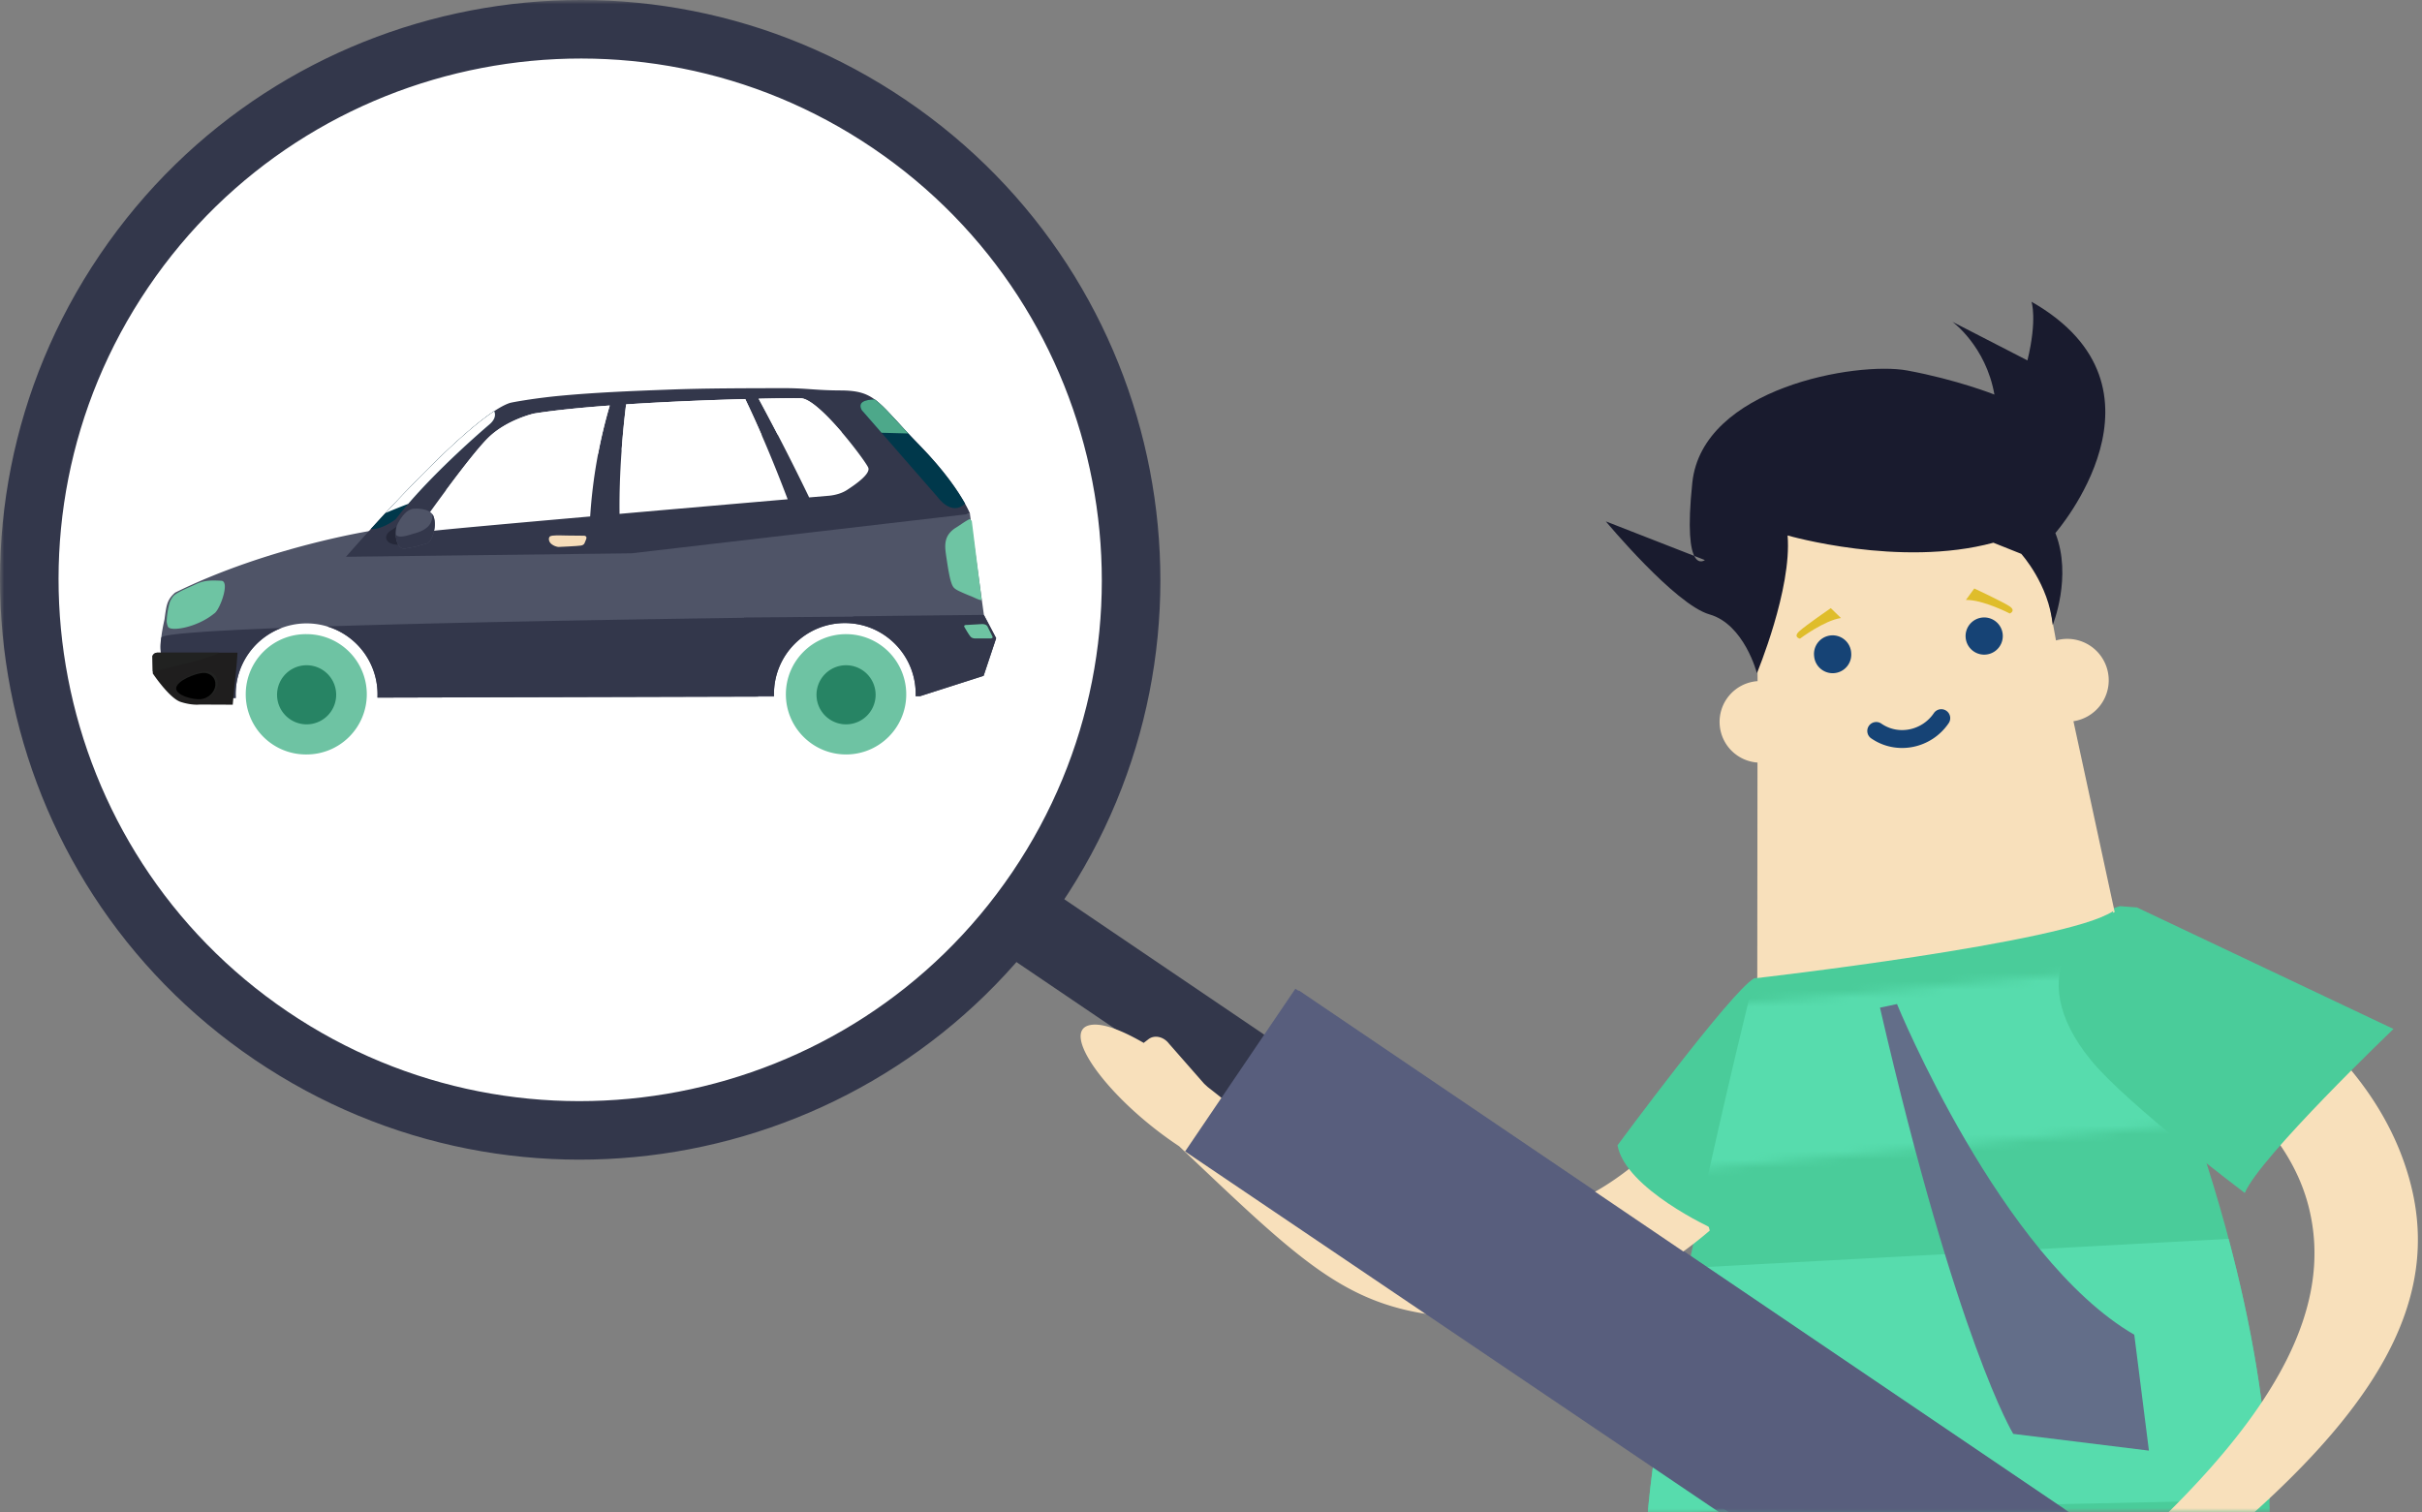 <svg viewBox="0 0 285 178" xmlns="http://www.w3.org/2000/svg" xmlns:xlink="http://www.w3.org/1999/xlink" class="styles__SVG-sc-1g923b5-0 liJZbW"><rect x="0" y="0" width="285" height="178" fill="#808080" stroke="none"/><defs><path d="M0 0h285v178H0z" id="a"></path><path d="M1.869 4.922L0 24.083l71.477-6.543L56.839 0" id="c"></path></defs><g fill="none" fill-rule="evenodd"><mask fill="#fff" id="b"><use xlink:href="#a"></use></mask><path d="M250.91 113.986l2.182-3.332-1.625-3.85-2.017-.158s-5.988 2.09-13.653 4.326l-29.382 4.178s-13.784 55.029-12.667 69.052c.103 1.284 3.962 2.235 5.587 2.845 7.177 2.692 38.406 5.617 44.094 5.617 5.687 0 22.546 1.135 23.254-5.82 2.835-27.877-10.325-60.705-15.772-72.858" fill="#4ACC9A" mask="url(#b)"></path><path d="M198.654 149.232c-2.18 10.59-4.13 21.417-4.758 28.825l73.152-1.555c-.255-10.399-2.234-21.033-4.804-30.695l-63.59 3.425z" fill="#57DCAD" mask="url(#b)"></path><path d="M111.01 96.198l76.26 51.662-5.202 7.684-76.26-51.662z" fill="#33374B" mask="url(#b)"></path><path d="M152.837 116.569l96.222 65.185-12.595 18.604-96.222-65.186z" fill="#585E7D" mask="url(#b)"></path><path d="M261.592 113.622c8.756 5.08 18.973 13.445 22.107 25.86 3.984 15.783-6.717 30.064-29.357 47.56l.097-.075c-6.573 8.56-17.861 14.118-17.42 9.83.188-1.814 2.337-4.465 5.019-7.122a1.436 1.436 0 01-.797-.674l-.259-.487c-.414-.777-.01-1.8.902-2.285l5.896-3.652c.825-.579 2.774-1.798 3.995-1.345 16.602-15.406 22.77-27.79 19.892-39.19-2.275-9.012-10.36-15.313-17.242-19.184zm-133.236 7.007c1.465-.24 3.723.668 6.232 2.117.036-.037.075-.07.117-.103l.438-.336c.698-.536 1.773-.307 2.402.512l4.154 4.735.434.396a141.343 141.343 0 017.596 6.334c11.235 8.447 20.54 11 30.068 9.01 4.652-.972 8.714-3.18 12.196-5.957 3.814 1.198 8.385 3.904 9.195 7.496-5.048 4.33-11.23 7.92-18.645 9.48-3.205.675-6.47.94-9.787.796-13.757-.597-18.652-5.665-34.007-20.204-8.342-5.52-14.227-13.647-10.393-14.276zM238.705 57.85l3.227 17.526a4.875 4.875 0 016.187 4.283 4.873 4.873 0 01-4.134 5.225l5.718 26.467-42.923 4.811.026-26.413a4.803 4.803 0 01-4.443-4.387 4.807 4.807 0 014.387-5.192l.066-.002-.128-16.691 32.017-5.627z" fill="#F8E0BB" mask="url(#b)"></path><g mask="url(#b)"><path d="M152.429 116.364l94.732 64.18-20.006 14.237-87.703-59.263z" fill="#585E7D"></path><path d="M134.82 69.796c0 36.508-29.609 66.105-66.133 66.105-36.524 0-66.133-29.597-66.133-66.105 0-36.51 29.609-66.106 66.133-66.106 36.524 0 66.133 29.596 66.133 66.106" fill="#FFF"></path><path d="M29.993 124.742c31.217 21.132 73.66 12.967 94.802-18.237 21.14-31.203 12.972-73.63-18.245-94.761C75.333-9.388 32.889-1.223 11.749 29.98c-21.14 31.204-12.973 73.63 18.244 94.762m3.849-5.681C5.81 100.084-1.552 61.849 17.432 33.828 36.417 5.808 74.668-1.55 102.701 17.425c28.033 18.977 35.394 57.212 16.41 85.233-18.985 28.02-57.236 35.379-85.27 16.403" fill="#33374B"></path><path d="M115.777 72.373l-1.643-11.893-70.101 1.924s-12.37 1.891-23.425 7.342c-.883.76-.99 1.44-1.129 2.292-.045.28-.08.563-.117.846-.303 1.376-.969 4.416.281 5.76 1.832 1.97.647.767 2.906 3.4.071.082.191.08.288.116l4.906-.012a8.346 8.346 0 018.337-8.778 8.347 8.347 0 018.338 8.734l46.665-.124c-.004-.105-.008-.208-.008-.314 0-4.602 3.733-8.333 8.337-8.333 4.605 0 8.338 3.731 8.338 8.333 0 .09-.004.18-.007.27l.528-.002 7.472-2.392 1.478-4.43-1.444-2.739z" fill="#4F5467"></path><path d="M27.732 81.715a8.347 8.347 0 015.4-7.807c-8.475.326-14.078.705-14.153 1.138-.56 3.22 1.31 4.365 3.57 6.997.071.083.192.081.289.118l4.905-.013a8.907 8.907 0 01-.01-.433m88.044-9.342s-6.193.056-15.442.168c.028.01.054.024.082.035l-6.178.049.015-.007-1.23.016-5.471.043.002.032c-15.76.224-34.996.56-49.08 1.012a8.347 8.347 0 015.943 8.383l44.787-.12-.016-.087h1.891c-.002-.077-.005-.153-.005-.23a8.336 8.336 0 018.337-8.334c4.605 0 8.338 3.731 8.338 8.333 0 .09-.004.18-.007.27l.528-.002 7.472-2.392 1.478-4.43-1.444-2.739zm-7.612-20.006c-4.939-5.051-5.068-6.395-9.251-6.413-3.16-.013-3.884-.284-7.047-.271-4.329.016-8.664.006-12.99.167-4.297.16-8.607.326-12.89.724-3.075.286-5.76.775-6.002.855-5.01 1.67-19.272 18.103-19.272 18.103l33.592-.41 39.848-4.642s-1.232-3.25-5.988-8.113" fill="#33374B"></path><path d="M103.175 55.352c-6.32-8.142-7.534-8.818-8.92-8.867-3.382-.193-4.76-.012-8.145-.012-4.192-.001-21.17.578-25.045 2.144-4.872 1.97-7.444 6.07-10.712 10.331-.488.636-1.296 1.361-1.636 2.124 0 0-.829 1.861.825 2.023 0 0 37.014-2.833 49.193-4.1 1.896-.197 3.668-2.094 4.317-2.933.105-.22.152-.463.123-.71" fill="#33374B"></path><path d="M46.543 61.126c3.668-4.777 9.773-10.084 11.042-11.164.771-.657.725-1.227.57-1.573-4.082 2.687-10.714 9.689-14.516 13.866 1.236.15 2.904-1.129 2.904-1.129" fill="#00384B"></path><path d="M62.847 48.67s-3.172.705-5.357 2.818c-2.184 2.114-7.777 10.025-7.777 10.025s-1.334 1.361.79 1.022c.899-.144 9.412-.912 18.942-1.75a60.337 60.337 0 012.305-13.059c-3.358.249-6.493.56-8.903.944m10.829-1.078c-.4 3.238-.831 7.952-.774 12.888 7.475-.655 15.084-1.313 19.784-1.718-2.007-5.307-3.758-9.23-4.992-11.796-3.951.107-9.115.304-14.018.626m28.496 7.454c-.282-.74-5.78-8.102-7.928-8.172-.573-.019-2.409-.005-4.97.053a285.89 285.89 0 015.94 11.617l2.138-.183s1.296-.04 2.283-.673c.987-.635 2.819-1.903 2.537-2.642" fill="#FFF"></path><path d="M27.834 78.348c.04-.513.084-1.025.116-1.537h-9.426a.836.836 0 00-.294.074.64.64 0 00-.29.326l.04 2.053s1.948 2.922 3.29 3.352c1.34.43 2.23.306 2.23.306l3.89.017c.005-.236.392-3.91.444-4.591" fill="#1F1E1E"></path><path d="M25.713 76.81h-7.19a.876.876 0 00-.293.075.64.64 0 00-.29.326l.035 1.814s7.706-1.702 7.738-2.214" fill="#212221"></path><path d="M47.753 61.267l-1.864 1.24s-.85.598-.23 1.241c0 0 .29.338 1.072.355.783.017 2.407-.355 2.407-.355l-1.385-2.481z" fill="#252839"></path><path d="M51.017 60.772c-.379-1.053-2.303-.906-2.306-.906-.824.061-1.447.894-1.914 1.78-.539 1.02-.138 3.107.875 2.914 1.16-.224.717-.059 2.597-.61.49-.142 1.208-1.894.748-3.178" fill="#4F5467"></path><path d="M51.017 60.772a.983.983 0 00-.14-.26c.02.494-.089.986-.431 1.37-.428.479-1.05.729-1.657.896-.365.102-.723.23-1.094.303-.297.06-.7.139-.975-.031a.816.816 0 01-.16-.13c.04.898.441 1.768 1.112 1.64 1.16-.224.717-.059 2.597-.61.49-.142 1.208-1.894.748-3.178" fill="#33374B"></path><path d="M102.92 47.011c-1.164.03-2.01.326-1.523 1.25l8.95 10.26s1.616 2.297 3.212.758c-.76-1.364-2.36-3.809-5.394-6.912-2.707-2.768-3.968-4.423-5.245-5.356" fill="#00384B"></path><path d="M24.025 79.003c.952-.075 1.67.597 1.602 1.502-.068.905-.896 1.7-1.847 1.775-.952.075-3.111-.484-3.044-1.389.068-.904 2.337-1.813 3.289-1.888" fill="#212221"></path><path d="M23.831 79.203c.899-.07 1.575.564 1.511 1.417-.064.853-.844 1.603-1.742 1.674-.898.071-2.934-.456-2.87-1.31.063-.854 2.203-1.71 3.101-1.78" fill="#000"></path><path d="M48.034 59.302c3.641-4.225 8.442-8.396 9.55-9.34.772-.658.726-1.227.572-1.573-3.516 2.315-8.923 7.828-12.785 11.982.882-.37 1.77-.727 2.663-1.07m14.816-4.419a154.405 154.405 0 017.533-1.482 59.16 59.16 0 011.367-5.673c-3.358.248-6.493.559-8.903.944 0 0-3.172.704-5.357 2.817-1.163 1.126-3.294 3.896-5.031 6.24a109.45 109.45 0 0110.391-2.846m26.789-3.651a123.695 123.695 0 00-1.945-4.265c-3.95.107-9.115.304-14.018.626a109.152 109.152 0 00-.527 5.359c5.464-.838 10.976-1.4 16.49-1.72m6.387-.265c1.019-.025 2.038-.042 3.059-.051-1.719-2.014-3.73-4.005-4.841-4.041-.573-.019-2.41-.005-4.97.053a325.47 325.47 0 012.226 4.206c1.509-.073 3.018-.129 4.526-.167" fill="#FFF"></path><path d="M103.728 50.933c1.048.018 2.096.045 3.143.082-1.854-1.972-2.898-3.234-3.952-4.003-1.163.028-2.01.325-1.522 1.249l2.331 2.672z" fill="#4DA88A"></path><path d="M113.733 73.556l1.799-.105s.492-.035.668.281l.6 1.216s.053.193-.247.193h-1.78s-.281.018-.493-.14c-.21-.16-.81-1.233-.81-1.233s-.1-.221.263-.212m-1.283-11.431c-.404.248-.794.626-1.005 1.085-.217.473-.241 1.007-.194 1.525.04.44.115.876.18 1.312.065.442.134.885.218 1.323.077.399.157.801.284 1.185.084.252.183.507.38.678.248.216.56.342.849.475.373.171.75.33 1.131.477.348.135 1.216.604 1.216.386l-1.157-9.26-.243-.228-.079.041a6.976 6.976 0 00-.54.316c-.35.224-.687.469-1.04.685" fill="#6EC4A3"></path><path d="M43.162 81.715a7.08 7.08 0 01-7.082 7.08 7.08 7.08 0 110-14.159 7.081 7.081 0 017.082 7.08" fill="#6EC3A3"></path><path d="M39.558 81.715a3.478 3.478 0 11-6.955-.001 3.478 3.478 0 016.955.001" fill="#278464"></path><path d="M106.639 81.715c0 3.91-3.171 7.08-7.082 7.08s-7.082-3.17-7.082-7.08 3.17-7.079 7.082-7.079a7.081 7.081 0 017.082 7.08" fill="#6EC3A3"></path><path d="M103.035 81.715a3.478 3.478 0 11-6.955-.001 3.478 3.478 0 016.955.001" fill="#278464"></path><path d="M26.05 68.354c-1.044-.055-1.97-.08-2.936.371-.912.427-2.257.95-2.723 1.435a3.36 3.36 0 00-.41.697 9.4 9.4 0 00-.368 2.31c.03.24.084.448.161.606.282.576 3.361.121 5.428-1.566.659-.385 1.9-3.785.849-3.853" fill="#6EC4A3"></path><path d="M66.839 63.03l1.912.02s.377.017.222.415c-.154.4-.198.471-.198.471s-.046.208-.416.274c-.37.066-2.587.161-2.587.161s-.313.037-.791-.271c-.479-.308-.45-.825-.285-.946 0 0-.002-.055.314-.113.317-.057 1.829-.01 1.829-.01" fill="#F6DDBA"></path></g><path d="M201.546 144.611s-10.278-4.673-11.213-9.814c0 0 13.476-18.265 16.081-19.647 2.606-1.382 0 0 0 0l4.008 7.03-8.876 22.431z" fill="#4ACC9A" mask="url(#b)"></path><g mask="url(#b)"><g transform="translate(194.07 113.986)"><mask fill="#fff" id="d"><use xlink:href="#c"></use></mask><path d="M56.84 0l2.181-3.331-1.625-3.85-2.017-.158S49.39-5.25 41.726-3.014L12.344 1.164S-1.44 56.194-.323 70.216c.103 1.285 3.962 2.236 5.587 2.845 7.177 2.692 38.406 5.618 44.094 5.618 5.688 0 22.547 1.134 23.254-5.821C75.447 44.982 62.287 12.154 56.84 0" fill="#57DCAD" mask="url(#d)"></path></g></g><path d="M217.833 76.86a2.188 2.188 0 11-4.362.366 2.19 2.19 0 114.362-.365m17.831-2.185a2.189 2.189 0 11-4.363.365 2.189 2.189 0 014.363-.364" fill="#164375" mask="url(#b)"></path><path d="M211.804 75.17s2.833-2.14 4.823-2.433l-1.197-1.166s-2.924 2.019-3.7 2.717c-.776.699.074.881.074.881" fill="#DFBD2B" mask="url(#b)"></path><path d="M241.546 73.562s2.325-5.717.313-10.828c0 0 14.93-17.094-2.81-27.222 0 0 .7 2.054-.477 6.905l-8.826-4.54s3.933 2.838 4.94 8.562c0 0-4.369-1.746-10.266-2.835-5.898-1.089-24.112 2.024-25.284 13.21-1.174 11.187 1.48 9.102 1.48 9.102l-11.656-4.552s8.144 9.794 12.192 10.944c4.101 1.165 5.586 6.922 5.586 6.922s4.136-9.919 3.609-16.21c0 0 13.228 3.83 24.218.854l3.277 1.309s3.246 3.573 3.704 8.38" fill="#191B2E" mask="url(#b)"></path><path d="M229.292 85.132c-2.057 3.006-6.131 3.806-9.082 1.785a1.054 1.054 0 111.19-1.739c1.992 1.365 4.753.81 6.153-1.237a1.054 1.054 0 111.739 1.191" fill="#164375" mask="url(#b)"></path><path d="M236.491 72.205s-3.149-1.636-5.16-1.594l.986-1.35s3.219 1.504 4.1 2.064c.882.56.074.88.074.88" fill="#DFBD2B" mask="url(#b)"></path><path d="M251.467 106.805l30.176 14.298s-15.758 15.093-17.496 19.303c0 0-13.803-10.395-18.064-15.579-8.466-10.298-1.217-17.55 5.384-18.022" fill="#4ACC9A" mask="url(#b)"></path><path d="M206.415 115.15s36.801-4.187 42.253-7.922l-1.494 5.977-40.85 3.51.09-1.565z" fill="#4ACC9A" mask="url(#b)"></path><path d="M221.219 118.596l2.002-.425s12.205 29.807 27.923 38.918l1.723 13.64-15.967-1.97s-6.542-10.615-15.681-50.163" fill="#636E89" mask="url(#b)"></path></g></svg>